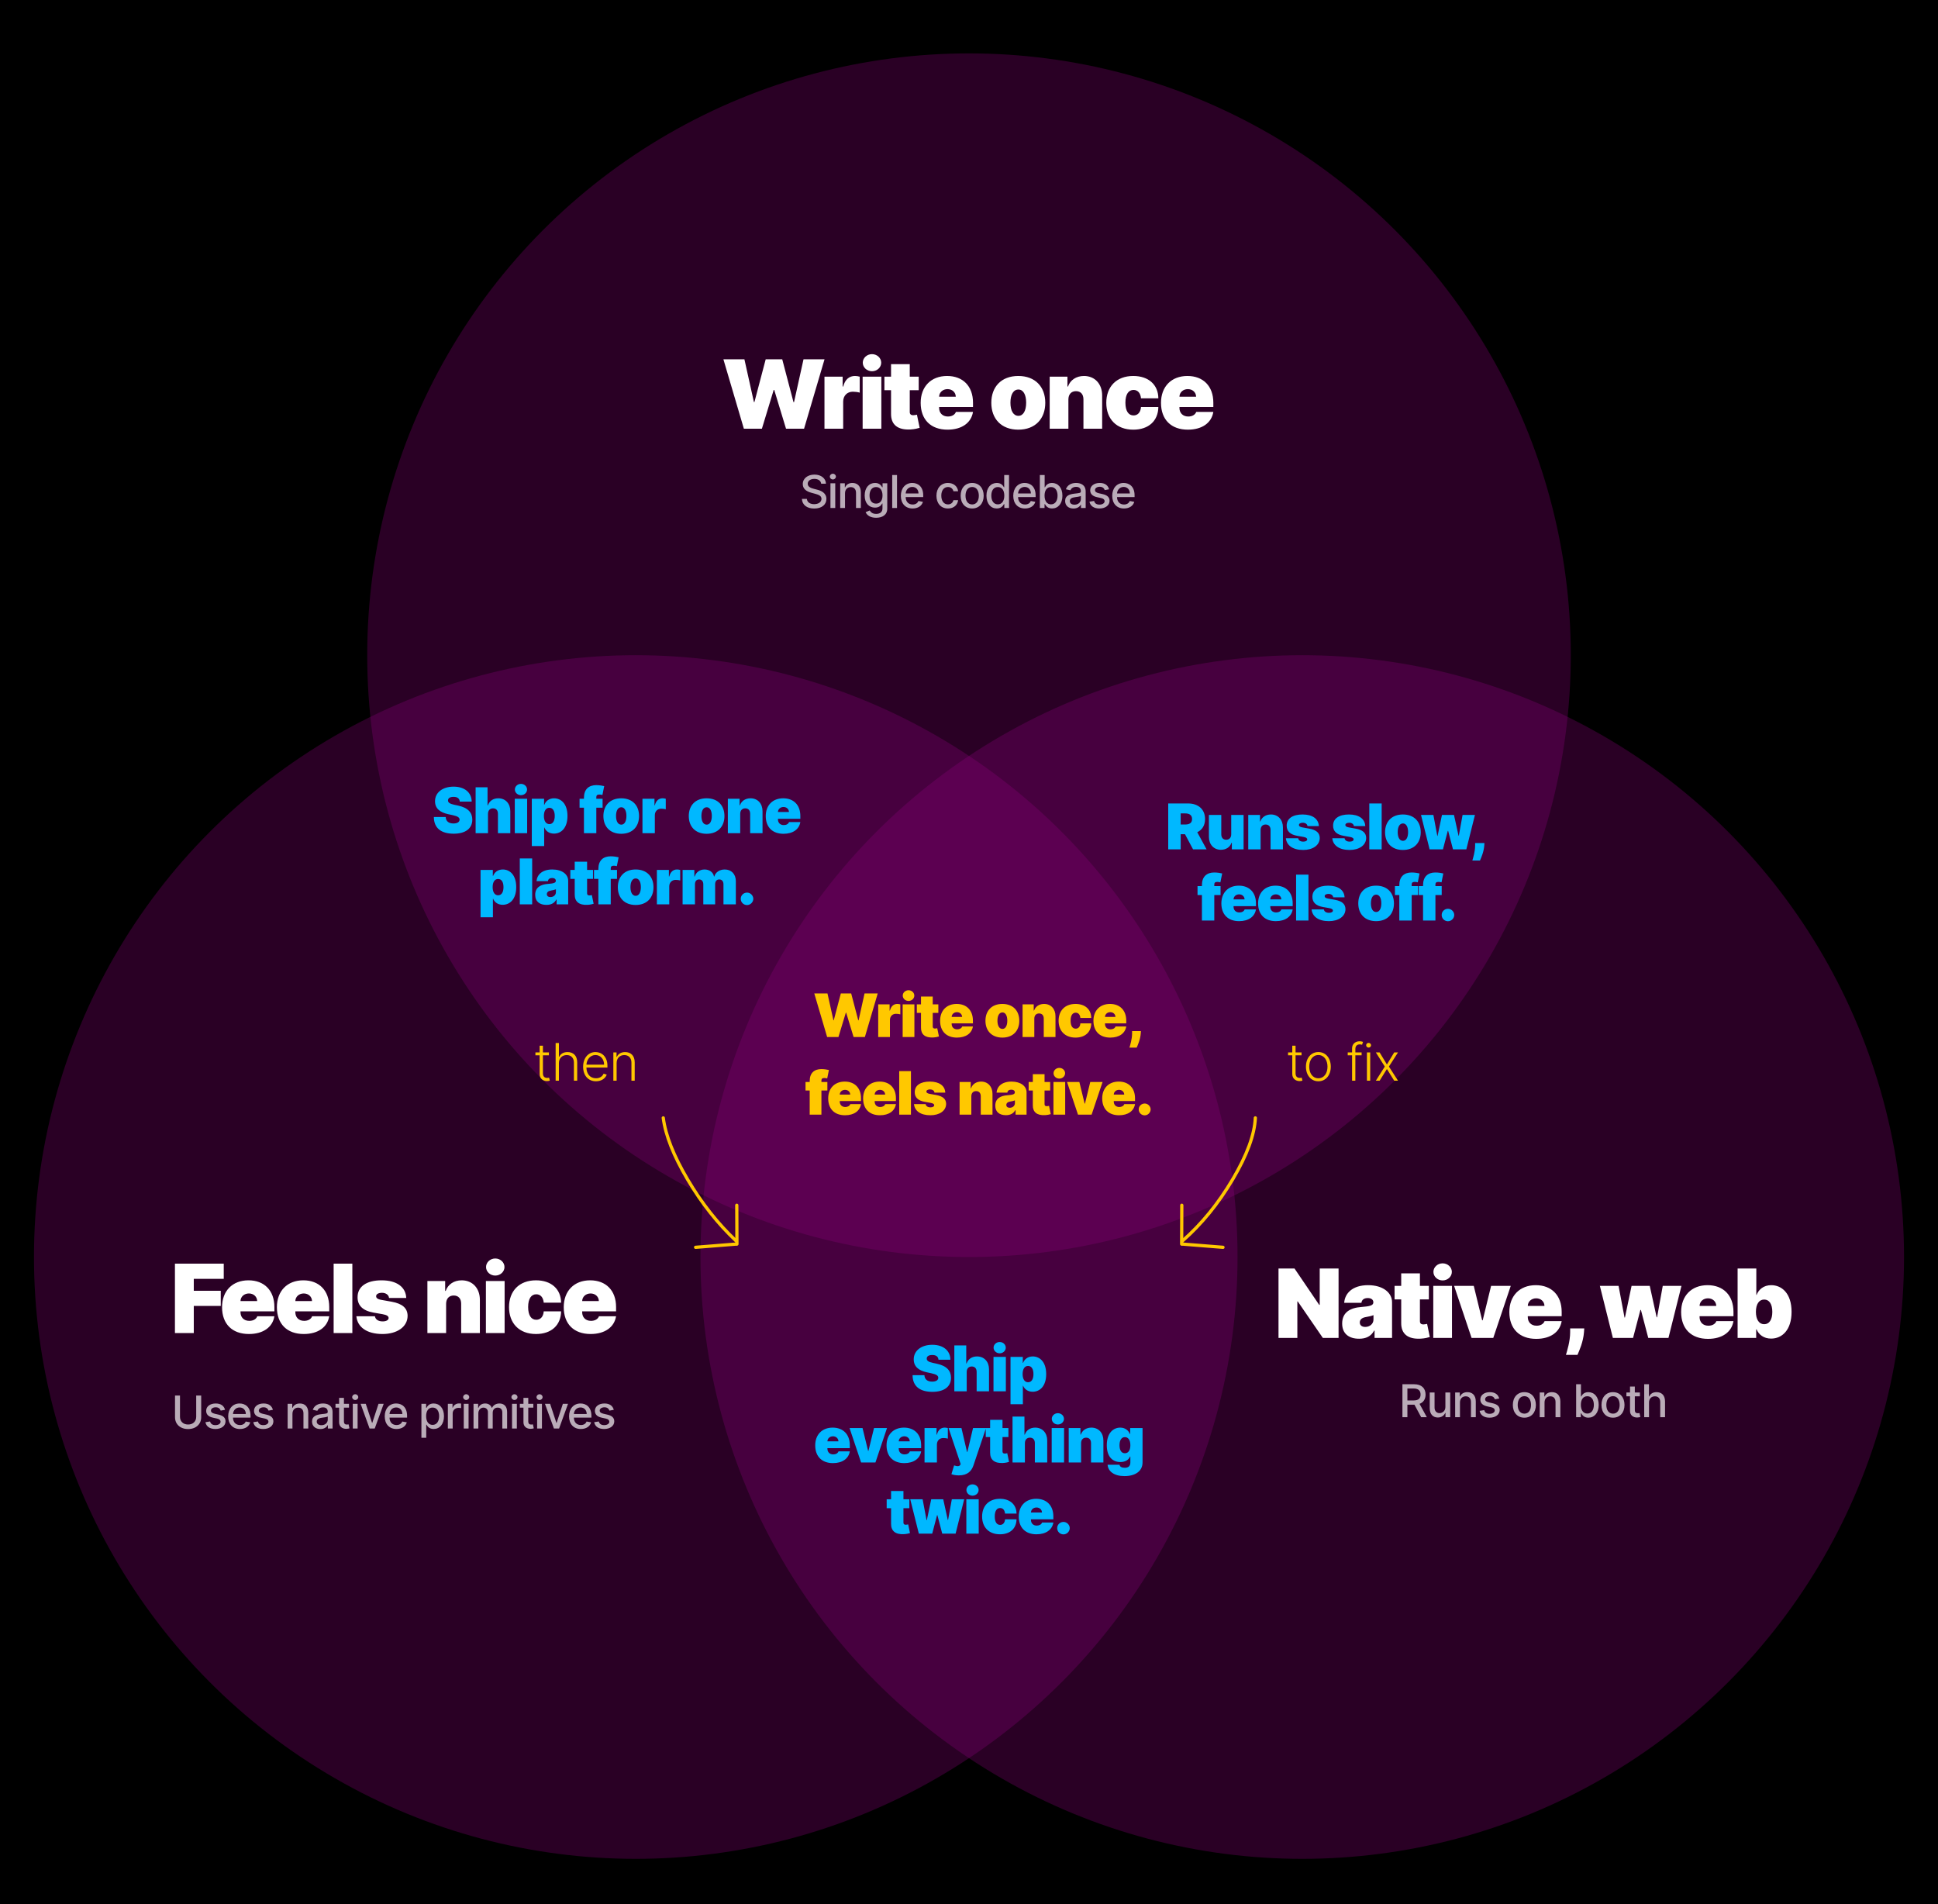 <?xml version="1.0" encoding="UTF-8"?>
<svg width="1198px" height="1177px" viewBox="0 0 1198 1177" version="1.1" xmlns="http://www.w3.org/2000/svg" xmlns:xlink="http://www.w3.org/1999/xlink">
    <!-- Generator: Sketch 61 (89581) - https://sketch.com -->
    <title>trilemma</title>
    <desc>Created with Sketch.</desc>
    <g id="trilemma" stroke="none" stroke-width="1" fill="none" fill-rule="evenodd">
        <rect fill="#000000" x="0" y="0" width="1198" height="1177"></rect>
        <g id="Group-3" transform="translate(21, 33)">
            <circle id="Oval" fill-opacity="0.302" fill="#8C007B" cx="578" cy="372" r="372"></circle>
            <circle id="Oval-Copy" fill-opacity="0.302" fill="#8C007B" cx="372" cy="744" r="372"></circle>
            <circle id="Oval-Copy-2" fill-opacity="0.302" fill="#8C007B" cx="784" cy="744" r="372"></circle>
            <g id="Group-2" transform="translate(389, 658)" stroke="#FFC800" stroke-linecap="round" stroke-linejoin="round" stroke-width="2">
                <path d="M0,0 C1.378,10.758 6.411,23.472 15.097,38.142 C23.783,52.812 33.751,65.431 45,76" id="Line"></path>
                <line x1="45.452" y1="54" x2="45.548" y2="78" id="Line"></line>
                <line x1="20" y1="80" x2="45" y2="78" id="Line"></line>
            </g>
            <g id="Group-2-Copy" transform="translate(732, 698) scale(-1, 1) translate(-732, -698) translate(709, 658)" stroke="#FFC800" stroke-linecap="round" stroke-linejoin="round" stroke-width="2">
                <path d="M0,0 C0.467,10.359 5.134,23.026 14,38 C22.866,52.974 33.2,65.641 45,76" id="Line"></path>
                <line x1="45.452" y1="54" x2="45.548" y2="78" id="Line"></line>
                <line x1="20" y1="80" x2="45" y2="78" id="Line"></line>
            </g>
        </g>
        <g id="Native,-web-Runs-on" transform="translate(790.326, 780.907)" fill="#FFFFFF" fill-rule="nonzero">
            <path d="M11.649,46.093 L11.649,23.549 L11.9,23.549 L27.405,46.093 L37.126,46.093 L37.126,3.185 L25.477,3.185 L25.477,25.645 L25.142,25.645 L9.889,3.185 L0,3.185 L0,46.093 L11.649,46.093 Z M49.826,46.596 C54.016,46.596 57.18,45.171 59.128,41.568 L59.38,41.568 L59.38,46.093 L70.191,46.093 L70.191,24.052 C70.191,18.102 64.555,13.493 55.357,13.493 C45.74,13.493 41.005,18.521 40.607,24.388 L51.251,24.388 C51.523,22.397 52.99,21.454 55.189,21.454 C57.201,21.454 58.625,22.376 58.625,24.052 L58.625,24.136 C58.625,26.001 56.572,26.587 51.167,26.985 C44.525,27.467 39.35,30.149 39.35,37.21 C39.35,43.621 43.666,46.596 49.826,46.596 Z M53.597,39.305 C51.628,39.305 50.245,38.341 50.245,36.539 C50.245,34.884 51.418,33.606 54.1,33.187 C55.944,32.894 57.494,32.517 58.709,32.014 L58.709,34.696 C58.709,37.629 56.216,39.305 53.597,39.305 Z M87.919,46.554 C90.538,46.407 92.486,45.863 93.534,45.548 L91.858,37.419 C91.418,37.524 90.286,37.755 89.595,37.755 C88.086,37.755 87.416,37.084 87.416,35.743 L87.416,22.292 L92.947,22.292 L92.947,13.912 L87.416,13.912 L87.416,6.202 L75.851,6.202 L75.851,13.912 L71.744,13.912 L71.744,22.292 L75.851,22.292 L75.851,36.833 C75.767,43.579 79.936,46.994 87.919,46.554 Z M101.456,10.56 C104.599,10.56 107.155,8.192 107.155,5.28 C107.155,2.368 104.599,0 101.456,0 C98.314,0 95.758,2.368 95.758,5.28 C95.758,8.192 98.314,10.56 101.456,10.56 Z M107.239,46.093 L107.239,13.912 L95.674,13.912 L95.674,46.093 L107.239,46.093 Z M132.761,46.093 L143.572,13.912 L131.42,13.912 L126.224,35.198 L125.889,35.198 L120.693,13.912 L108.541,13.912 L119.352,46.093 L132.761,46.093 Z M159.289,46.68 C168.214,46.68 173.955,42.406 175.044,35.701 L164.485,35.701 C163.814,37.524 161.908,38.551 159.54,38.551 C156.104,38.551 154.093,36.288 154.093,33.187 L154.093,32.684 L175.044,32.684 L175.044,30.002 C175.044,19.757 168.759,13.493 159.037,13.493 C149.064,13.493 142.695,20.113 142.695,30.086 C142.695,40.499 148.981,46.68 159.289,46.68 Z M164.401,26.315 L154.093,26.315 C154.156,23.528 156.46,21.622 159.289,21.622 C162.159,21.622 164.338,23.549 164.401,26.315 Z M184.811,56.569 C185.816,54.243 188.393,48.628 188.833,42.573 L189.001,40.227 L180.285,40.227 L180.285,42.573 C180.285,48.272 178.358,54.243 177.687,56.569 L184.811,56.569 Z M219.177,46.093 L223.702,28.829 L224.038,28.829 L228.563,46.093 L241.05,46.093 L249.096,13.912 L237.53,13.912 L234.011,33.355 L233.759,33.355 L229.485,13.912 L218.255,13.912 L214.149,33.522 L213.897,33.522 L210.21,13.912 L198.645,13.912 L206.69,46.093 L219.177,46.093 Z M265.483,46.68 C274.408,46.68 280.149,42.406 281.239,35.701 L270.679,35.701 C270.009,37.524 268.102,38.551 265.734,38.551 C262.298,38.551 260.287,36.288 260.287,33.187 L260.287,32.684 L281.239,32.684 L281.239,30.002 C281.239,19.757 274.953,13.493 265.232,13.493 C255.259,13.493 248.889,20.113 248.889,30.086 C248.889,40.499 255.175,46.68 265.483,46.68 Z M270.595,26.315 L260.287,26.315 C260.35,23.528 262.655,21.622 265.483,21.622 C268.353,21.622 270.532,23.549 270.595,26.315 Z M304.498,46.512 C311.37,46.512 317.153,41.149 317.153,30.002 C317.153,18.353 310.951,13.493 304.582,13.493 C299.805,13.493 296.788,16.258 295.531,19.527 L295.363,19.527 L295.363,3.185 L283.798,3.185 L283.798,46.093 L295.279,46.093 L295.279,40.813 L295.531,40.813 C296.872,44.082 299.972,46.512 304.498,46.512 Z M300.224,37.629 C297.039,37.629 295.112,34.696 295.112,30.002 C295.112,25.226 297.039,22.376 300.224,22.376 C303.408,22.376 305.252,25.226 305.252,30.002 C305.252,34.779 303.408,37.629 300.224,37.629 Z" id="Native,web"></path>
            <path d="M79.674,95.093 L79.674,87.387 L84.049,87.387 L84.049,87.387 L88.185,95.093 L91.685,95.093 L87.171,86.85 C89.667,85.926 90.91,83.848 90.91,81.113 C90.91,77.365 88.583,74.73 83.86,74.73 L76.602,74.73 L76.602,95.093 L79.674,95.093 Z M83.572,84.742 L79.674,84.742 L79.674,77.365 L83.532,77.365 C86.564,77.365 87.817,78.806 87.817,81.113 C87.817,83.41 86.564,84.742 83.572,84.742 Z M98.498,95.292 C100.795,95.292 102.356,94.079 103.062,92.448 L103.221,92.448 L103.221,95.093 L106.144,95.093 L106.144,79.821 L103.161,79.821 L103.161,88.759 C103.171,91.355 101.242,92.588 99.572,92.588 C97.732,92.588 96.459,91.255 96.459,89.177 L96.459,79.821 L93.486,79.821 L93.486,89.535 C93.486,93.323 95.564,95.292 98.498,95.292 Z M112.171,95.093 L112.171,86.025 C112.171,83.589 113.662,82.197 115.731,82.197 C117.749,82.197 118.972,83.519 118.972,85.737 L118.972,95.093 L121.945,95.093 L121.945,85.379 C121.945,81.6 119.867,79.622 116.745,79.622 C114.448,79.622 112.946,80.686 112.241,82.306 L112.052,82.306 L112.052,79.821 L109.198,79.821 L109.198,95.093 L112.171,95.093 Z M130.488,95.401 C134.176,95.401 136.732,93.443 136.732,90.679 C136.732,88.521 135.36,87.188 132.556,86.542 L130.13,85.985 C128.449,85.588 127.723,85.021 127.733,83.987 C127.723,82.814 128.996,81.978 130.686,81.978 C132.536,81.978 133.391,83.002 133.739,84.027 L136.433,83.549 C135.817,81.173 133.958,79.622 130.657,79.622 C127.206,79.622 124.76,81.441 124.76,84.146 C124.76,86.313 126.073,87.755 128.936,88.392 L131.522,88.958 C132.993,89.286 133.679,89.943 133.679,90.897 C133.679,92.08 132.416,93.005 130.468,93.005 C128.688,93.005 127.544,92.24 127.186,90.738 L124.313,91.176 C124.81,93.88 127.057,95.401 130.488,95.401 Z M151.977,95.401 C156.283,95.401 159.097,92.25 159.097,87.527 C159.097,82.774 156.283,79.622 151.977,79.622 C147.672,79.622 144.858,82.774 144.858,87.527 C144.858,92.25 147.672,95.401 151.977,95.401 Z M151.987,92.906 C149.173,92.906 147.861,90.45 147.861,87.517 C147.861,84.593 149.173,82.108 151.987,82.108 C154.781,82.108 156.094,84.593 156.094,87.517 C156.094,90.45 154.781,92.906 151.987,92.906 Z M164.448,95.093 L164.448,86.025 C164.448,83.589 165.939,82.197 168.007,82.197 C170.026,82.197 171.249,83.519 171.249,85.737 L171.249,95.093 L174.222,95.093 L174.222,85.379 C174.222,81.6 172.143,79.622 169.021,79.622 C166.724,79.622 165.223,80.686 164.517,82.306 L164.328,82.306 L164.328,79.821 L161.475,79.821 L161.475,95.093 L164.448,95.093 Z M191.555,95.392 C195.254,95.392 197.939,92.428 197.939,87.487 C197.939,82.535 195.214,79.622 191.525,79.622 C188.692,79.622 187.667,81.352 187.141,82.296 L186.962,82.296 L186.962,74.73 L183.989,74.73 L183.989,95.093 L186.892,95.093 L186.892,92.717 L187.141,92.717 C187.677,93.691 188.771,95.392 191.555,95.392 Z M190.889,92.856 C188.334,92.856 186.902,90.669 186.902,87.457 C186.902,84.265 188.294,82.147 190.889,82.147 C193.584,82.147 194.936,84.424 194.936,87.457 C194.936,90.519 193.544,92.856 190.889,92.856 Z M206.77,95.401 C211.075,95.401 213.889,92.25 213.889,87.527 C213.889,82.774 211.075,79.622 206.77,79.622 C202.464,79.622 199.65,82.774 199.65,87.527 C199.65,92.25 202.464,95.401 206.77,95.401 Z M206.78,92.906 C203.966,92.906 202.653,90.45 202.653,87.517 C202.653,84.593 203.966,82.108 206.78,82.108 C209.574,82.108 210.886,84.593 210.886,87.517 C210.886,90.45 209.574,92.906 206.78,92.906 Z M221.745,95.292 C222.69,95.282 223.326,95.103 223.674,94.974 L223.137,92.518 C222.939,92.558 222.571,92.647 222.093,92.647 C221.129,92.647 220.264,92.329 220.264,90.609 L220.264,82.207 L223.396,82.207 L223.396,79.821 L220.264,79.821 L220.264,76.162 L217.291,76.162 L217.291,79.821 L215.054,79.821 L215.054,82.207 L217.291,82.207 L217.291,91.225 C217.281,93.999 219.399,95.342 221.745,95.292 Z M229.035,95.093 L229.035,86.025 C229.035,83.589 230.576,82.197 232.694,82.197 C234.742,82.197 235.965,83.5 235.965,85.737 L235.965,95.093 L238.938,95.093 L238.938,85.379 C238.938,81.571 236.85,79.622 233.708,79.622 C231.332,79.622 229.9,80.656 229.184,82.306 L228.995,82.306 L228.995,74.73 L226.062,74.73 L226.062,95.093 L229.035,95.093 Z" id="Runsonboth" fill-opacity="0.672"></path>
        </g>
        <g id="Write-once-Single-co" transform="translate(447.176, 218.907)" fill="#FFFFFF" fill-rule="nonzero">
            <path d="M23.801,46.093 L31.092,22.125 L31.427,22.125 L38.718,46.093 L49.864,46.093 L62.519,3.185 L49.529,3.185 L43.663,29.667 L43.328,29.667 L36.372,3.185 L26.147,3.185 L19.192,29.583 L18.856,29.583 L12.99,3.185 L-1.13686838e-13,3.185 L12.655,46.093 L23.801,46.093 Z M74.046,46.093 L74.046,29.332 C74.046,25.645 76.581,23.214 79.996,23.214 C81.19,23.214 83.118,23.403 84.27,23.801 L84.27,13.933 C83.348,13.66 82.343,13.493 81.337,13.493 C77.901,13.493 75.219,15.504 74.046,20.03 L73.711,20.03 L73.711,13.912 L62.481,13.912 L62.481,46.093 L74.046,46.093 Z M91.858,10.56 C95,10.56 97.557,8.192 97.557,5.28 C97.557,2.368 95,0 91.858,0 C88.715,0 86.159,2.368 86.159,5.28 C86.159,8.192 88.715,10.56 91.858,10.56 Z M97.64,46.093 L97.64,13.912 L86.075,13.912 L86.075,46.093 L97.64,46.093 Z M115.704,46.554 C118.322,46.407 120.271,45.863 121.319,45.548 L119.642,37.419 C119.202,37.524 118.071,37.755 117.38,37.755 C115.871,37.755 115.201,37.084 115.201,35.743 L115.201,22.292 L120.732,22.292 L120.732,13.912 L115.201,13.912 L115.201,6.202 L103.635,6.202 L103.635,13.912 L99.529,13.912 L99.529,22.292 L103.635,22.292 L103.635,36.833 C103.552,43.579 107.721,46.994 115.704,46.554 Z M138.544,46.68 C147.469,46.68 153.21,42.406 154.299,35.701 L143.74,35.701 C143.069,37.524 141.163,38.551 138.795,38.551 C135.359,38.551 133.348,36.288 133.348,33.187 L133.348,32.684 L154.299,32.684 L154.299,30.002 C154.299,19.757 148.014,13.493 138.292,13.493 C128.319,13.493 121.95,20.113 121.95,30.086 C121.95,40.499 128.236,46.68 138.544,46.68 Z M143.656,26.315 L133.348,26.315 C133.411,23.528 135.715,21.622 138.544,21.622 C141.414,21.622 143.593,23.549 143.656,26.315 Z M182.296,46.68 C192.772,46.68 198.974,39.975 198.974,30.086 C198.974,20.197 192.772,13.493 182.296,13.493 C171.821,13.493 165.619,20.197 165.619,30.086 C165.619,39.975 171.821,46.68 182.296,46.68 Z M182.38,38.132 C179.279,38.132 177.436,35.052 177.436,30.002 C177.436,24.953 179.279,21.873 182.38,21.873 C185.313,21.873 187.157,24.953 187.157,30.002 C187.157,35.052 185.313,38.132 182.38,38.132 Z M213.266,46.093 L213.266,27.991 C213.287,24.807 215.089,22.879 217.959,22.879 C220.871,22.879 222.589,24.807 222.568,27.991 L222.568,46.093 L234.134,46.093 L234.134,25.561 C234.154,18.563 229.734,13.493 222.904,13.493 C218.168,13.493 214.418,15.965 213.014,20.03 L212.679,20.03 L212.679,13.912 L201.701,13.912 L201.701,46.093 L213.266,46.093 Z M253.37,46.68 C262.903,46.68 268.749,41.212 268.874,32.684 L258.147,32.684 C257.896,36.057 256.073,37.88 253.538,37.88 C250.5,37.88 248.509,35.282 248.509,30.002 C248.509,24.723 250.5,22.125 253.538,22.125 C256.094,22.125 257.833,23.948 258.147,27.321 L268.874,27.321 C268.811,18.94 262.84,13.493 253.37,13.493 C242.894,13.493 236.693,20.197 236.693,30.086 C236.693,39.975 242.894,46.68 253.37,46.68 Z M287.105,46.68 C296.031,46.68 301.771,42.406 302.861,35.701 L292.301,35.701 C291.631,37.524 289.724,38.551 287.357,38.551 C283.921,38.551 281.909,36.288 281.909,33.187 L281.909,32.684 L302.861,32.684 L302.861,30.002 C302.861,19.757 296.575,13.493 286.854,13.493 C276.881,13.493 270.512,20.113 270.512,30.086 C270.512,40.499 276.797,46.68 287.105,46.68 Z M292.217,26.315 L281.909,26.315 C281.972,23.528 284.277,21.622 287.105,21.622 C289.976,21.622 292.155,23.549 292.217,26.315 Z" id="Writeonce"></path>
            <path d="M56.14,95.431 C60.923,95.431 63.677,92.916 63.677,89.465 C63.677,85.796 60.406,84.375 57.821,83.738 L55.832,83.221 C54.241,82.814 52.123,82.068 52.133,80.119 C52.133,78.389 53.714,77.106 56.22,77.106 C58.556,77.106 60.217,78.2 60.436,80.079 L63.399,80.079 C63.309,76.818 60.426,74.451 56.289,74.451 C52.203,74.451 49.071,76.788 49.071,80.298 C49.071,83.132 51.099,84.792 54.37,85.677 L56.777,86.333 C58.954,86.91 60.635,87.626 60.635,89.436 C60.635,91.424 58.735,92.737 56.12,92.737 C53.754,92.737 51.785,91.683 51.606,89.465 L48.524,89.465 C48.723,93.154 51.576,95.431 56.14,95.431 Z M67.676,77.464 C68.7,77.464 69.555,76.669 69.555,75.694 C69.555,74.72 68.7,73.914 67.676,73.914 C66.642,73.914 65.797,74.72 65.797,75.694 C65.797,76.669 66.642,77.464 67.676,77.464 Z M69.147,95.093 L69.147,79.821 L66.174,79.821 L66.174,95.093 L69.147,95.093 Z M75.184,95.093 L75.184,86.025 C75.184,83.589 76.676,82.197 78.744,82.197 C80.762,82.197 81.985,83.519 81.985,85.737 L81.985,95.093 L84.958,95.093 L84.958,85.379 C84.958,81.6 82.88,79.622 79.758,79.622 C77.461,79.622 75.96,80.686 75.254,82.306 L75.065,82.306 L75.065,79.821 L72.211,79.821 L72.211,95.093 L75.184,95.093 Z M94.406,101.139 C98.293,101.139 101.296,99.359 101.296,95.431 L101.296,79.821 L98.383,79.821 L98.383,82.296 L98.164,82.296 C97.637,81.352 96.583,79.622 93.739,79.622 C90.051,79.622 87.336,82.535 87.336,87.397 C87.336,92.269 90.11,94.865 93.72,94.865 C96.524,94.865 97.607,93.284 98.144,92.309 L98.333,92.309 L98.333,95.312 C98.333,97.708 96.693,98.742 94.435,98.742 C91.96,98.742 90.995,97.499 90.468,96.624 L87.913,97.678 C88.718,99.548 90.757,101.139 94.406,101.139 Z M94.376,92.399 C91.721,92.399 90.339,90.36 90.339,87.358 C90.339,84.424 91.691,82.147 94.376,82.147 C96.971,82.147 98.363,84.265 98.363,87.358 C98.363,90.509 96.941,92.399 94.376,92.399 Z M107.323,95.093 L107.323,74.73 L104.35,74.73 L104.35,95.093 L107.323,95.093 Z M116.969,95.401 C120.3,95.401 122.657,93.761 123.333,91.275 L120.519,90.768 C119.982,92.21 118.69,92.946 116.999,92.946 C114.454,92.946 112.744,91.295 112.664,88.352 L123.522,88.352 L123.522,87.298 C123.522,81.779 120.221,79.622 116.761,79.622 C112.505,79.622 109.701,82.863 109.701,87.556 C109.701,92.299 112.465,95.401 116.969,95.401 Z M120.609,86.125 L112.674,86.125 C112.793,83.957 114.364,82.078 116.78,82.078 C119.087,82.078 120.599,83.788 120.609,86.125 Z M138.817,95.401 C142.427,95.401 144.763,93.234 145.091,90.261 L142.198,90.261 C141.82,91.911 140.537,92.886 138.837,92.886 C136.321,92.886 134.701,90.788 134.701,87.457 C134.701,84.186 136.351,82.127 138.837,82.127 C140.726,82.127 141.88,83.321 142.198,84.752 L145.091,84.752 C144.773,81.67 142.257,79.622 138.787,79.622 C134.482,79.622 131.698,82.863 131.698,87.527 C131.698,92.13 134.383,95.401 138.817,95.401 Z M153.783,95.401 C158.088,95.401 160.902,92.25 160.902,87.527 C160.902,82.774 158.088,79.622 153.783,79.622 C149.478,79.622 146.664,82.774 146.664,87.527 C146.664,92.25 149.478,95.401 153.783,95.401 Z M153.793,92.906 C150.979,92.906 149.667,90.45 149.667,87.517 C149.667,84.593 150.979,82.108 153.793,82.108 C156.587,82.108 157.899,84.593 157.899,87.517 C157.899,90.45 156.587,92.906 153.793,92.906 Z M168.997,95.392 C171.781,95.392 172.875,93.691 173.412,92.717 L173.661,92.717 L173.661,95.093 L176.564,95.093 L176.564,74.73 L173.591,74.73 L173.591,82.296 L173.412,82.296 C172.875,81.352 171.861,79.622 169.017,79.622 C165.328,79.622 162.614,82.535 162.614,87.487 C162.614,92.428 165.289,95.392 168.997,95.392 Z M169.654,92.856 C166.999,92.856 165.617,90.519 165.617,87.457 C165.617,84.424 166.969,82.147 169.654,82.147 C172.249,82.147 173.641,84.265 173.641,87.457 C173.641,90.669 172.219,92.856 169.654,92.856 Z M186.449,95.401 C189.78,95.401 192.136,93.761 192.813,91.275 L189.999,90.768 C189.462,92.21 188.169,92.946 186.479,92.946 C183.933,92.946 182.223,91.295 182.144,88.352 L193.001,88.352 L193.001,87.298 C193.001,81.779 189.7,79.622 186.24,79.622 C181.985,79.622 179.181,82.863 179.181,87.556 C179.181,92.299 181.945,95.401 186.449,95.401 Z M190.088,86.125 L182.154,86.125 C182.273,83.957 183.844,82.078 186.26,82.078 C188.567,82.078 190.078,83.788 190.088,86.125 Z M203.185,95.392 C206.884,95.392 209.568,92.428 209.568,87.487 C209.568,82.535 206.844,79.622 203.155,79.622 C200.321,79.622 199.297,81.352 198.77,82.296 L198.591,82.296 L198.591,74.73 L195.618,74.73 L195.618,95.093 L198.521,95.093 L198.521,92.717 L198.77,92.717 C199.307,93.691 200.401,95.392 203.185,95.392 Z M202.519,92.856 C199.963,92.856 198.531,90.669 198.531,87.457 C198.531,84.265 199.923,82.147 202.519,82.147 C205.213,82.147 206.565,84.424 206.565,87.457 C206.565,90.519 205.173,92.856 202.519,92.856 Z M216.41,95.431 C218.936,95.431 220.358,94.149 220.925,93.005 L221.044,93.005 L221.044,95.093 L223.947,95.093 L223.947,84.951 C223.947,80.507 220.447,79.622 218.021,79.622 C215.257,79.622 212.712,80.735 211.717,83.519 L214.511,84.156 C214.949,83.072 216.062,82.028 218.061,82.028 C219.98,82.028 220.964,83.032 220.964,84.762 L220.964,84.832 C220.964,85.916 219.851,85.896 217.107,86.214 C214.213,86.552 211.25,87.308 211.25,90.778 C211.25,93.781 213.507,95.431 216.41,95.431 Z M217.057,93.045 C215.376,93.045 214.163,92.289 214.163,90.818 C214.163,89.227 215.575,88.66 217.295,88.431 C218.26,88.302 220.547,88.044 220.974,87.616 L220.974,89.585 C220.974,91.394 219.533,93.045 217.057,93.045 Z M232.47,95.401 C236.159,95.401 238.714,93.443 238.714,90.679 C238.714,88.521 237.342,87.188 234.538,86.542 L232.112,85.985 C230.432,85.588 229.706,85.021 229.716,83.987 C229.706,82.814 230.979,81.978 232.669,81.978 C234.518,81.978 235.373,83.002 235.721,84.027 L238.416,83.549 C237.8,81.173 235.94,79.622 232.639,79.622 C229.189,79.622 226.743,81.441 226.743,84.146 C226.743,86.313 228.055,87.755 230.919,88.392 L233.504,88.958 C234.976,89.286 235.662,89.943 235.662,90.897 C235.662,92.08 234.399,93.005 232.45,93.005 C230.67,93.005 229.527,92.24 229.169,90.738 L226.295,91.176 C226.793,93.88 229.04,95.401 232.47,95.401 Z M247.625,95.401 C250.956,95.401 253.312,93.761 253.988,91.275 L251.174,90.768 C250.638,92.21 249.345,92.946 247.655,92.946 C245.109,92.946 243.399,91.295 243.319,88.352 L254.177,88.352 L254.177,87.298 C254.177,81.779 250.876,79.622 247.416,79.622 C243.16,79.622 240.356,82.863 240.356,87.556 C240.356,92.299 243.121,95.401 247.625,95.401 Z M251.264,86.125 L243.329,86.125 C243.449,83.957 245.02,82.078 247.436,82.078 C249.743,82.078 251.254,83.788 251.264,86.125 Z" id="Singlecodebase" fill-opacity="0.672"></path>
        </g>
        <g id="Feels-nice-Uses-nati" transform="translate(108.141, 777.907)" fill="#FFFFFF" fill-rule="nonzero">
            <path d="M11.649,46.093 L11.649,29.332 L28.326,29.332 L28.326,19.946 L11.649,19.946 L11.649,12.571 L30.17,12.571 L30.17,3.185 L-1.13686838e-13,3.185 L-1.13686838e-13,46.093 L11.649,46.093 Z M45.719,46.68 C54.645,46.68 60.385,42.406 61.475,35.701 L50.915,35.701 C50.245,37.524 48.338,38.551 45.971,38.551 C42.535,38.551 40.523,36.288 40.523,33.187 L40.523,32.684 L61.475,32.684 L61.475,30.002 C61.475,19.757 55.189,13.493 45.468,13.493 C35.495,13.493 29.126,20.113 29.126,30.086 C29.126,40.499 35.411,46.68 45.719,46.68 Z M50.831,26.315 L40.523,26.315 C40.586,23.528 42.891,21.622 45.719,21.622 C48.59,21.622 50.769,23.549 50.831,26.315 Z M79.622,46.68 C88.547,46.68 94.288,42.406 95.377,35.701 L84.818,35.701 C84.147,37.524 82.241,38.551 79.873,38.551 C76.437,38.551 74.426,36.288 74.426,33.187 L74.426,32.684 L95.377,32.684 L95.377,30.002 C95.377,19.757 89.092,13.493 79.37,13.493 C69.398,13.493 63.028,20.113 63.028,30.086 C63.028,40.499 69.314,46.68 79.622,46.68 Z M84.734,26.315 L74.426,26.315 C74.489,23.528 76.793,21.622 79.622,21.622 C82.492,21.622 84.671,23.549 84.734,26.315 Z M109.669,46.093 L109.669,3.185 L98.104,3.185 L98.104,46.093 L109.669,46.093 Z M128.319,46.68 C137.224,46.68 143.781,42.343 143.823,35.45 C143.781,30.694 140.597,27.928 134.018,26.734 L127.481,25.561 C125.03,25.121 124.338,24.241 124.38,23.298 C124.338,21.957 125.994,21.203 127.984,21.203 C130.268,21.203 132.174,22.418 132.342,24.388 L142.985,24.388 C142.692,17.578 137.035,13.493 127.733,13.493 C118.535,13.493 112.857,17.264 112.899,23.968 C112.857,29.039 116.146,32.286 122.704,33.439 L128.403,34.444 C130.917,34.905 132.049,35.576 132.091,36.791 C132.049,38.132 130.519,38.886 128.403,38.886 C125.784,38.886 123.94,37.755 123.626,35.701 L112.145,35.701 C112.773,42.301 118.472,46.68 128.319,46.68 Z M167.63,46.093 L167.63,27.991 C167.651,24.807 169.453,22.879 172.323,22.879 C175.236,22.879 176.954,24.807 176.933,27.991 L176.933,46.093 L188.498,46.093 L188.498,25.561 C188.519,18.563 184.098,13.493 177.268,13.493 C172.533,13.493 168.783,15.965 167.379,20.03 L167.044,20.03 L167.044,13.912 L156.065,13.912 L156.065,46.093 L167.63,46.093 Z M198.013,10.56 C201.156,10.56 203.712,8.192 203.712,5.28 C203.712,2.368 201.156,0 198.013,0 C194.87,0 192.314,2.368 192.314,5.28 C192.314,8.192 194.87,10.56 198.013,10.56 Z M203.796,46.093 L203.796,13.912 L192.23,13.912 L192.23,46.093 L203.796,46.093 Z M223.2,46.68 C232.733,46.68 238.578,41.212 238.704,32.684 L227.977,32.684 C227.725,36.057 225.902,37.88 223.367,37.88 C220.329,37.88 218.339,35.282 218.339,30.002 C218.339,24.723 220.329,22.125 223.367,22.125 C225.923,22.125 227.662,23.948 227.977,27.321 L238.704,27.321 C238.641,18.94 232.67,13.493 223.2,13.493 C212.724,13.493 206.522,20.197 206.522,30.086 C206.522,39.975 212.724,46.68 223.2,46.68 Z M256.935,46.68 C265.86,46.68 271.601,42.406 272.69,35.701 L262.131,35.701 C261.46,37.524 259.554,38.551 257.186,38.551 C253.75,38.551 251.739,36.288 251.739,33.187 L251.739,32.684 L272.69,32.684 L272.69,30.002 C272.69,19.757 266.405,13.493 256.683,13.493 C246.71,13.493 240.341,20.113 240.341,30.086 C240.341,40.499 246.627,46.68 256.935,46.68 Z M262.047,26.315 L251.739,26.315 C251.802,23.528 254.106,21.622 256.935,21.622 C259.805,21.622 261.984,23.549 262.047,26.315 Z" id="Feelsnice"></path>
            <path d="M8.134,105.431 C13.016,105.431 16.227,102.399 16.227,98.123 L16.227,84.73 L13.145,84.73 L13.145,97.875 C13.145,100.639 11.236,102.627 8.134,102.627 C5.041,102.627 3.122,100.639 3.122,97.875 L3.122,84.73 L0.05,84.73 L0.05,98.123 C0.05,102.399 3.251,105.431 8.134,105.431 Z M25.028,105.401 C28.717,105.401 31.273,103.443 31.273,100.678 C31.273,98.521 29.9,97.188 27.097,96.542 L24.67,95.985 C22.99,95.588 22.264,95.021 22.274,93.987 C22.264,92.814 23.537,91.978 25.227,91.978 C27.077,91.978 27.932,93.002 28.28,94.027 L30.974,93.549 C30.358,91.173 28.498,89.622 25.197,89.622 C21.747,89.622 19.301,91.441 19.301,94.146 C19.301,96.313 20.614,97.755 23.477,98.392 L26.062,98.958 C27.534,99.286 28.22,99.943 28.22,100.897 C28.22,102.08 26.957,103.005 25.008,103.005 C23.229,103.005 22.085,102.24 21.727,100.738 L18.854,101.176 C19.351,103.88 21.598,105.401 25.028,105.401 Z M40.183,105.401 C43.514,105.401 45.871,103.761 46.547,101.275 L43.733,100.768 C43.196,102.21 41.903,102.946 40.213,102.946 C37.667,102.946 35.957,101.295 35.878,98.352 L46.736,98.352 L46.736,97.298 C46.736,91.779 43.434,89.622 39.974,89.622 C35.719,89.622 32.915,92.863 32.915,97.556 C32.915,102.299 35.679,105.401 40.183,105.401 Z M43.822,96.125 L35.888,96.125 C36.007,93.957 37.578,92.078 39.994,92.078 C42.301,92.078 43.812,93.788 43.822,96.125 Z M54.612,105.401 C58.301,105.401 60.856,103.443 60.856,100.678 C60.856,98.521 59.484,97.188 56.68,96.542 L54.254,95.985 C52.574,95.588 51.848,95.021 51.858,93.987 C51.848,92.814 53.121,91.978 54.811,91.978 C56.66,91.978 57.515,93.002 57.863,94.027 L60.558,93.549 C59.941,91.173 58.082,89.622 54.781,89.622 C51.331,89.622 48.885,91.441 48.885,94.146 C48.885,96.313 50.197,97.755 53.061,98.392 L55.646,98.958 C57.118,99.286 57.804,99.943 57.804,100.897 C57.804,102.08 56.541,103.005 54.592,103.005 C52.812,103.005 51.669,102.24 51.311,100.738 L48.437,101.176 C48.934,103.88 51.182,105.401 54.612,105.401 Z M72.642,105.093 L72.642,96.025 C72.642,93.589 74.133,92.197 76.201,92.197 C78.22,92.197 79.443,93.519 79.443,95.737 L79.443,105.093 L82.416,105.093 L82.416,95.379 C82.416,91.6 80.338,89.622 77.215,89.622 C74.919,89.622 73.417,90.686 72.711,92.306 L72.522,92.306 L72.522,89.821 L69.669,89.821 L69.669,105.093 L72.642,105.093 Z M89.904,105.431 C92.43,105.431 93.852,104.149 94.418,103.005 L94.538,103.005 L94.538,105.093 L97.441,105.093 L97.441,94.951 C97.441,90.507 93.941,89.622 91.515,89.622 C88.751,89.622 86.205,90.735 85.211,93.519 L88.005,94.156 C88.443,93.072 89.556,92.028 91.555,92.028 C93.474,92.028 94.458,93.032 94.458,94.762 L94.458,94.832 C94.458,95.916 93.345,95.896 90.6,96.214 C87.707,96.552 84.744,97.308 84.744,100.778 C84.744,103.781 87.001,105.431 89.904,105.431 Z M90.551,103.045 C88.87,103.045 87.657,102.289 87.657,100.818 C87.657,99.227 89.069,98.66 90.789,98.431 C91.754,98.302 94.041,98.044 94.468,97.616 L94.468,99.585 C94.468,101.394 93.026,103.045 90.551,103.045 Z M105.944,105.292 C106.889,105.282 107.525,105.103 107.873,104.974 L107.336,102.518 C107.137,102.558 106.769,102.647 106.292,102.647 C105.328,102.647 104.462,102.329 104.462,100.609 L104.462,92.207 L107.595,92.207 L107.595,89.821 L104.462,89.821 L104.462,86.162 L101.489,86.162 L101.489,89.821 L99.252,89.821 L99.252,92.207 L101.489,92.207 L101.489,101.225 C101.48,103.999 103.597,105.342 105.944,105.292 Z M111.444,87.464 C112.468,87.464 113.323,86.669 113.323,85.694 C113.323,84.72 112.468,83.914 111.444,83.914 C110.41,83.914 109.565,84.72 109.565,85.694 C109.565,86.669 110.41,87.464 111.444,87.464 Z M112.916,105.093 L112.916,89.821 L109.943,89.821 L109.943,105.093 L112.916,105.093 Z M123.506,105.093 L129.045,89.821 L125.853,89.821 L121.995,101.573 L121.836,101.573 L117.968,89.821 L114.776,89.821 L120.324,105.093 L123.506,105.093 Z M136.951,105.401 C140.282,105.401 142.638,103.761 143.314,101.275 L140.5,100.768 C139.964,102.21 138.671,102.946 136.981,102.946 C134.435,102.946 132.725,101.295 132.645,98.352 L143.503,98.352 L143.503,97.298 C143.503,91.779 140.202,89.622 136.742,89.622 C132.486,89.622 129.682,92.863 129.682,97.556 C129.682,102.299 132.447,105.401 136.951,105.401 Z M140.59,96.125 L132.655,96.125 C132.775,93.957 134.346,92.078 136.762,92.078 C139.069,92.078 140.58,93.788 140.59,96.125 Z M155.338,110.82 L155.338,102.717 L155.517,102.717 C156.054,103.691 157.148,105.392 159.932,105.392 C163.631,105.392 166.316,102.428 166.316,97.487 C166.316,92.535 163.591,89.622 159.902,89.622 C157.069,89.622 156.044,91.352 155.517,92.296 L155.269,92.296 L155.269,89.821 L152.365,89.821 L152.365,110.82 L155.338,110.82 Z M159.266,102.856 C156.711,102.856 155.279,100.669 155.279,97.457 C155.279,94.265 156.671,92.147 159.266,92.147 C161.961,92.147 163.313,94.424 163.313,97.457 C163.313,100.519 161.921,102.856 159.266,102.856 Z M171.686,105.093 L171.686,95.767 C171.686,93.768 173.228,92.326 175.335,92.326 C175.952,92.326 176.648,92.436 176.887,92.505 L176.887,89.662 C176.588,89.622 176.002,89.592 175.624,89.592 C173.834,89.592 172.303,90.606 171.746,92.247 L171.587,92.247 L171.587,89.821 L168.713,89.821 L168.713,105.093 L171.686,105.093 Z M180.04,87.464 C181.064,87.464 181.919,86.669 181.919,85.694 C181.919,84.72 181.064,83.914 180.04,83.914 C179.006,83.914 178.161,84.72 178.161,85.694 C178.161,86.669 179.006,87.464 180.04,87.464 Z M181.512,105.093 L181.512,89.821 L178.539,89.821 L178.539,105.093 L181.512,105.093 Z M187.548,105.093 L187.548,95.677 C187.548,93.619 188.99,92.187 190.68,92.187 C192.331,92.187 193.474,93.281 193.474,94.941 L193.474,105.093 L196.437,105.093 L196.437,95.359 C196.437,93.519 197.561,92.187 199.5,92.187 C201.071,92.187 202.364,93.062 202.364,95.13 L202.364,105.093 L205.337,105.093 L205.337,94.852 C205.337,91.362 203.388,89.622 200.623,89.622 C198.426,89.622 196.776,90.676 196.04,92.306 L195.881,92.306 C195.214,90.636 193.812,89.622 191.774,89.622 C189.756,89.622 188.254,90.626 187.618,92.306 L187.429,92.306 L187.429,89.821 L184.575,89.821 L184.575,105.093 L187.548,105.093 Z M209.882,87.464 C210.906,87.464 211.761,86.669 211.761,85.694 C211.761,84.72 210.906,83.914 209.882,83.914 C208.848,83.914 208.003,84.72 208.003,85.694 C208.003,86.669 208.848,87.464 209.882,87.464 Z M211.354,105.093 L211.354,89.821 L208.381,89.821 L208.381,105.093 L211.354,105.093 Z M219.896,105.292 C220.841,105.282 221.477,105.103 221.825,104.974 L221.288,102.518 C221.089,102.558 220.721,102.647 220.244,102.647 C219.28,102.647 218.415,102.329 218.415,100.609 L218.415,92.207 L221.547,92.207 L221.547,89.821 L218.415,89.821 L218.415,86.162 L215.442,86.162 L215.442,89.821 L213.204,89.821 L213.204,92.207 L215.442,92.207 L215.442,101.225 C215.432,103.999 217.55,105.342 219.896,105.292 Z M225.396,87.464 C226.42,87.464 227.275,86.669 227.275,85.694 C227.275,84.72 226.42,83.914 225.396,83.914 C224.362,83.914 223.517,84.72 223.517,85.694 C223.517,86.669 224.362,87.464 225.396,87.464 Z M226.868,105.093 L226.868,89.821 L223.895,89.821 L223.895,105.093 L226.868,105.093 Z M237.458,105.093 L242.997,89.821 L239.805,89.821 L235.947,101.573 L235.788,101.573 L231.92,89.821 L228.728,89.821 L234.277,105.093 L237.458,105.093 Z M250.903,105.401 C254.234,105.401 256.59,103.761 257.267,101.275 L254.453,100.768 C253.916,102.21 252.623,102.946 250.933,102.946 C248.387,102.946 246.677,101.295 246.598,98.352 L257.455,98.352 L257.455,97.298 C257.455,91.779 254.154,89.622 250.694,89.622 C246.439,89.622 243.635,92.863 243.635,97.556 C243.635,102.299 246.399,105.401 250.903,105.401 Z M254.542,96.125 L246.608,96.125 C246.727,93.957 248.298,92.078 250.714,92.078 C253.021,92.078 254.532,93.788 254.542,96.125 Z M265.332,105.401 C269.021,105.401 271.576,103.443 271.576,100.678 C271.576,98.521 270.204,97.188 267.4,96.542 L264.974,95.985 C263.294,95.588 262.568,95.021 262.578,93.987 C262.568,92.814 263.84,91.978 265.531,91.978 C267.38,91.978 268.235,93.002 268.583,94.027 L271.278,93.549 C270.661,91.173 268.802,89.622 265.501,89.622 C262.051,89.622 259.605,91.441 259.605,94.146 C259.605,96.313 260.917,97.755 263.781,98.392 L266.366,98.958 C267.838,99.286 268.524,99.943 268.524,100.897 C268.524,102.08 267.261,103.005 265.312,103.005 C263.532,103.005 262.389,102.24 262.031,100.738 L259.157,101.176 C259.654,103.88 261.901,105.401 265.332,105.401 Z" id="Usesnativeprimitives" fill-opacity="0.672"></path>
        </g>
        <path d="M729.854,525 L729.854,515.638 L732.513,515.638 L737.499,525 L745.864,525 L740.103,514.419 C743.122,512.965 744.922,510.209 744.922,506.276 C744.922,500.237 740.698,496.637 734.397,496.637 L722.154,496.637 L722.154,525 L729.854,525 Z M732.569,509.655 L729.854,509.655 L729.854,502.786 L732.569,502.786 C735.269,502.786 736.89,503.838 736.89,506.276 C736.89,508.699 735.269,509.655 732.569,509.655 Z M754.725,525.277 C757.897,525.277 760.334,523.67 761.262,520.956 L761.483,520.956 L761.483,525 L768.74,525 L768.74,503.728 L761.096,503.728 L761.096,515.693 C761.11,517.798 759.891,519.073 757.993,519.073 C756.068,519.073 754.96,517.798 754.947,515.693 L754.947,503.728 L747.302,503.728 L747.302,517.3 C747.316,521.953 750.252,525.277 754.725,525.277 Z M779.263,525 L779.263,513.034 C779.277,510.929 780.468,509.655 782.366,509.655 C784.291,509.655 785.426,510.929 785.412,513.034 L785.412,525 L793.057,525 L793.057,511.428 C793.071,506.802 790.149,503.451 785.634,503.451 C782.504,503.451 780.025,505.085 779.097,507.772 L778.876,507.772 L778.876,503.728 L771.619,503.728 L771.619,525 L779.263,525 Z M805.574,525.388 C811.46,525.388 815.795,522.521 815.823,517.965 C815.795,514.821 813.69,512.993 809.341,512.203 L805.02,511.428 C803.4,511.137 802.943,510.555 802.971,509.932 C802.943,509.046 804.037,508.547 805.353,508.547 C806.862,508.547 808.123,509.35 808.234,510.652 L815.269,510.652 C815.075,506.151 811.336,503.451 805.187,503.451 C799.107,503.451 795.354,505.943 795.381,510.375 C795.354,513.727 797.528,515.873 801.863,516.635 L805.63,517.3 C807.292,517.604 808.04,518.048 808.067,518.851 C808.04,519.737 807.029,520.236 805.63,520.236 C803.899,520.236 802.68,519.488 802.472,518.131 L794.883,518.131 C795.298,522.493 799.065,525.388 805.574,525.388 Z M834.265,525.388 C840.151,525.388 844.486,522.521 844.513,517.965 C844.486,514.821 842.38,512.993 838.032,512.203 L833.711,511.428 C832.09,511.137 831.633,510.555 831.661,509.932 C831.633,509.046 832.728,508.547 834.043,508.547 C835.553,508.547 836.813,509.35 836.924,510.652 L843.959,510.652 C843.765,506.151 840.026,503.451 833.877,503.451 C827.797,503.451 824.044,505.943 824.072,510.375 C824.044,513.727 826.218,515.873 830.553,516.635 L834.32,517.3 C835.982,517.604 836.73,518.048 836.758,518.851 C836.73,519.737 835.719,520.236 834.32,520.236 C832.589,520.236 831.37,519.488 831.163,518.131 L823.573,518.131 C823.989,522.493 827.756,525.388 834.265,525.388 Z M854.094,525 L854.094,496.637 L846.45,496.637 L846.45,525 L854.094,525 Z M867.221,525.388 C874.145,525.388 878.245,520.956 878.245,514.419 C878.245,507.882 874.145,503.451 867.221,503.451 C860.296,503.451 856.197,507.882 856.197,514.419 C856.197,520.956 860.296,525.388 867.221,525.388 Z M867.276,519.737 C865.226,519.737 864.008,517.701 864.008,514.364 C864.008,511.026 865.226,508.99 867.276,508.99 C869.215,508.99 870.434,511.026 870.434,514.364 C870.434,517.701 869.215,519.737 867.276,519.737 Z M891.981,525 L894.972,513.588 L895.194,513.588 L898.185,525 L906.439,525 L911.757,503.728 L904.113,503.728 L901.786,516.58 L901.62,516.58 L898.795,503.728 L891.371,503.728 L888.657,516.69 L888.491,516.69 L886.053,503.728 L878.408,503.728 L883.726,525 L891.981,525 Z M914.857,531.925 C915.522,530.387 917.225,526.676 917.516,522.673 L917.627,521.122 L911.866,521.122 L911.866,522.673 C911.866,526.44 910.592,530.387 910.148,531.925 L914.857,531.925 Z M750.628,569 L750.628,553.267 L754.506,553.267 L754.506,547.728 L750.628,547.728 L750.628,546.786 C750.628,545.789 751.016,545.124 752.457,545.124 C753.011,545.124 753.841,545.235 754.395,545.401 L755.503,539.917 C754.617,539.695 752.567,539.307 750.628,539.307 C745.975,539.307 742.984,541.855 742.984,547.118 L742.984,547.728 L740.269,547.728 L740.269,553.267 L742.984,553.267 L742.984,569 L750.628,569 Z M765.971,569.388 C771.871,569.388 775.665,566.563 776.385,562.131 L769.405,562.131 C768.962,563.336 767.702,564.014 766.137,564.014 C763.866,564.014 762.536,562.519 762.536,560.469 L762.536,560.136 L776.385,560.136 L776.385,558.364 C776.385,551.591 772.231,547.451 765.805,547.451 C759.212,547.451 755.002,551.827 755.002,558.419 C755.002,565.302 759.157,569.388 765.971,569.388 Z M769.35,555.926 L762.536,555.926 C762.578,554.084 764.101,552.824 765.971,552.824 C767.868,552.824 769.308,554.098 769.35,555.926 Z M788.681,569.388 C794.581,569.388 798.375,566.563 799.096,562.131 L792.116,562.131 C791.672,563.336 790.412,564.014 788.847,564.014 C786.576,564.014 785.246,562.519 785.246,560.469 L785.246,560.136 L799.096,560.136 L799.096,558.364 C799.096,551.591 794.941,547.451 788.515,547.451 C781.923,547.451 777.712,551.827 777.712,558.419 C777.712,565.302 781.867,569.388 788.681,569.388 Z M792.06,555.926 L785.246,555.926 C785.288,554.084 786.811,552.824 788.681,552.824 C790.578,552.824 792.019,554.098 792.06,555.926 Z M808.843,569 L808.843,540.637 L801.198,540.637 L801.198,569 L808.843,569 Z M821.471,569.388 C827.357,569.388 831.692,566.521 831.719,561.965 C831.692,558.821 829.586,556.993 825.238,556.203 L820.917,555.428 C819.296,555.137 818.839,554.555 818.867,553.932 C818.839,553.046 819.933,552.547 821.249,552.547 C822.759,552.547 824.019,553.35 824.13,554.652 L831.165,554.652 C830.971,550.151 827.232,547.451 821.083,547.451 C815.003,547.451 811.25,549.943 811.278,554.375 C811.25,557.727 813.424,559.873 817.759,560.635 L821.526,561.3 C823.188,561.604 823.936,562.048 823.964,562.851 C823.936,563.737 822.925,564.236 821.526,564.236 C819.795,564.236 818.576,563.488 818.369,562.131 L810.779,562.131 C811.195,566.493 814.962,569.388 821.471,569.388 Z M850.66,569.388 C857.584,569.388 861.684,564.956 861.684,558.419 C861.684,551.882 857.584,547.451 850.66,547.451 C843.735,547.451 839.636,551.882 839.636,558.419 C839.636,564.956 843.735,569.388 850.66,569.388 Z M850.715,563.737 C848.665,563.737 847.447,561.701 847.447,558.364 C847.447,555.026 848.665,552.99 850.715,552.99 C852.654,552.99 853.873,555.026 853.873,558.364 C853.873,561.701 852.654,563.737 850.715,563.737 Z M872.65,569 L872.65,553.267 L876.528,553.267 L876.528,547.728 L872.65,547.728 L872.65,546.786 C872.65,545.789 873.038,545.124 874.478,545.124 C875.032,545.124 875.863,545.235 876.417,545.401 L877.525,539.917 C876.638,539.695 874.589,539.307 872.65,539.307 C867.996,539.307 865.005,541.855 865.005,547.118 L865.005,547.728 L862.29,547.728 L862.29,553.267 L865.005,553.267 L865.005,569 L872.65,569 Z M887.327,569 L887.327,553.267 L891.205,553.267 L891.205,547.728 L887.327,547.728 L887.327,546.786 C887.327,545.789 887.715,545.124 889.155,545.124 C889.709,545.124 890.54,545.235 891.094,545.401 L892.202,539.917 C891.316,539.695 889.266,539.307 887.327,539.307 C882.674,539.307 879.682,541.855 879.682,547.118 L879.682,547.728 L876.968,547.728 L876.968,553.267 L879.682,553.267 L879.682,569 L887.327,569 Z M895.08,569.443 C897.116,569.443 898.93,567.726 898.958,565.565 C898.93,563.46 897.116,561.743 895.08,561.743 C892.934,561.743 891.175,563.46 891.202,565.565 C891.175,567.726 892.934,569.443 895.08,569.443 Z" id="Runsslow,feelsoff." fill="#00B8FF" fill-rule="nonzero"></path>
        <path d="M280.444,515.332 C287.632,515.332 291.939,512.23 291.966,506.635 C291.939,502.314 289.363,499.281 283.103,497.938 L280.776,497.439 C278.089,496.871 276.884,496.082 276.954,494.725 C276.968,493.478 278.006,492.564 280.388,492.564 C282.881,492.564 284.058,493.658 284.211,495.5 L291.579,495.5 C291.551,489.933 287.258,486.249 280.388,486.249 C273.644,486.249 268.88,489.877 268.921,495.279 C268.907,499.71 271.982,502.176 277.009,503.256 L279.834,503.865 C282.992,504.558 284.072,505.347 284.1,506.635 C284.072,508.034 282.798,509.017 280.333,509.017 C277.383,509.017 275.638,507.632 275.513,505.029 L268.201,505.029 C268.229,512.147 273.048,515.332 280.444,515.332 Z M301.658,515 L301.658,503.034 C301.672,500.929 302.891,499.655 304.761,499.655 C306.713,499.655 307.821,500.929 307.807,503.034 L307.807,515 L315.452,515 L315.452,501.428 C315.466,496.774 312.53,493.451 308.029,493.451 C304.885,493.451 302.558,495.057 301.603,497.772 L301.381,497.772 L301.381,486.637 L294.013,486.637 L294.013,515 L301.658,515 Z M322.042,491.512 C324.119,491.512 325.809,489.947 325.809,488.022 C325.809,486.097 324.119,484.532 322.042,484.532 C319.964,484.532 318.275,486.097 318.275,488.022 C318.275,489.947 319.964,491.512 322.042,491.512 Z M325.864,515 L325.864,493.728 L318.219,493.728 L318.219,515 L325.864,515 Z M336.387,522.977 L336.387,511.51 L336.498,511.51 C337.384,513.67 339.434,515.277 342.425,515.277 C346.968,515.277 350.79,511.732 350.79,504.364 C350.79,496.664 346.691,493.451 342.481,493.451 C339.323,493.451 337.329,495.279 336.498,497.439 L336.332,497.439 L336.332,493.728 L328.742,493.728 L328.742,522.977 L336.387,522.977 Z M339.6,509.405 C337.495,509.405 336.221,507.466 336.221,504.364 C336.221,501.206 337.495,499.323 339.6,499.323 C341.705,499.323 342.924,501.206 342.924,504.364 C342.924,507.521 341.705,509.405 339.6,509.405 Z M368.623,515 L368.623,499.267 L372.501,499.267 L372.501,493.728 L368.623,493.728 L368.623,492.786 C368.623,491.789 369.011,491.124 370.451,491.124 C371.005,491.124 371.836,491.235 372.39,491.401 L373.498,485.917 C372.611,485.695 370.562,485.307 368.623,485.307 C363.969,485.307 360.978,487.855 360.978,493.118 L360.978,493.728 L358.263,493.728 L358.263,499.267 L360.978,499.267 L360.978,515 L368.623,515 Z M384.02,515.388 C390.945,515.388 395.044,510.956 395.044,504.419 C395.044,497.882 390.945,493.451 384.02,493.451 C377.096,493.451 372.996,497.882 372.996,504.419 C372.996,510.956 377.096,515.388 384.02,515.388 Z M384.076,509.737 C382.026,509.737 380.807,507.701 380.807,504.364 C380.807,501.026 382.026,498.99 384.076,498.99 C386.015,498.99 387.233,501.026 387.233,504.364 C387.233,507.701 386.015,509.737 384.076,509.737 Z M404.792,515 L404.792,503.921 C404.792,501.483 406.468,499.877 408.725,499.877 C409.514,499.877 410.789,500.001 411.55,500.264 L411.55,493.741 C410.941,493.561 410.276,493.451 409.611,493.451 C407.34,493.451 405.567,494.78 404.792,497.772 L404.57,497.772 L404.57,493.728 L397.147,493.728 L397.147,515 L404.792,515 Z M436.803,515.388 C443.728,515.388 447.827,510.956 447.827,504.419 C447.827,497.882 443.728,493.451 436.803,493.451 C429.878,493.451 425.779,497.882 425.779,504.419 C425.779,510.956 429.878,515.388 436.803,515.388 Z M436.859,509.737 C434.809,509.737 433.59,507.701 433.59,504.364 C433.59,501.026 434.809,498.99 436.859,498.99 C438.797,498.99 440.016,501.026 440.016,504.364 C440.016,507.701 438.797,509.737 436.859,509.737 Z M457.574,515 L457.574,503.034 C457.588,500.929 458.779,499.655 460.677,499.655 C462.602,499.655 463.737,500.929 463.724,503.034 L463.724,515 L471.368,515 L471.368,501.428 C471.382,496.802 468.46,493.451 463.945,493.451 C460.815,493.451 458.336,495.085 457.408,497.772 L457.187,497.772 L457.187,493.728 L449.93,493.728 L449.93,515 L457.574,515 Z M484.329,515.388 C490.228,515.388 494.023,512.563 494.743,508.131 L487.763,508.131 C487.32,509.336 486.06,510.014 484.495,510.014 C482.224,510.014 480.894,508.519 480.894,506.469 L480.894,506.136 L494.743,506.136 L494.743,504.364 C494.743,497.591 490.589,493.451 484.163,493.451 C477.57,493.451 473.36,497.827 473.36,504.419 C473.36,511.302 477.515,515.388 484.329,515.388 Z M487.708,501.926 L480.894,501.926 C480.936,500.084 482.459,498.824 484.329,498.824 C486.226,498.824 487.666,500.098 487.708,501.926 Z M304.702,566.977 L304.702,555.51 L304.813,555.51 C305.699,557.67 307.749,559.277 310.741,559.277 C315.283,559.277 319.106,555.732 319.106,548.364 C319.106,540.664 315.006,537.451 310.796,537.451 C307.638,537.451 305.644,539.279 304.813,541.439 L304.647,541.439 L304.647,537.728 L297.058,537.728 L297.058,566.977 L304.702,566.977 Z M307.915,553.405 C305.81,553.405 304.536,551.466 304.536,548.364 C304.536,545.206 305.81,543.323 307.915,543.323 C310.02,543.323 311.239,545.206 311.239,548.364 C311.239,551.521 310.02,553.405 307.915,553.405 Z M328.964,559 L328.964,530.637 L321.319,530.637 L321.319,559 L328.964,559 Z M337.769,559.332 C340.539,559.332 342.63,558.391 343.918,556.009 L344.084,556.009 L344.084,559 L351.231,559 L351.231,544.431 C351.231,540.497 347.505,537.451 341.425,537.451 C335.068,537.451 331.939,540.774 331.675,544.652 L338.711,544.652 C338.891,543.336 339.86,542.713 341.315,542.713 C342.644,542.713 343.586,543.323 343.586,544.431 L343.586,544.486 C343.586,545.719 342.229,546.106 338.655,546.369 C334.265,546.688 330.844,548.461 330.844,553.128 C330.844,557.366 333.697,559.332 337.769,559.332 Z M340.262,554.513 C338.96,554.513 338.046,553.876 338.046,552.685 C338.046,551.591 338.822,550.746 340.594,550.469 C341.813,550.275 342.838,550.026 343.641,549.693 L343.641,551.466 C343.641,553.405 341.993,554.513 340.262,554.513 Z M363.249,559.305 C364.98,559.208 366.268,558.848 366.961,558.64 L365.853,553.266 C365.562,553.336 364.814,553.488 364.357,553.488 C363.36,553.488 362.917,553.045 362.917,552.158 L362.917,543.267 L366.573,543.267 L366.573,537.728 L362.917,537.728 L362.917,532.631 L355.272,532.631 L355.272,537.728 L352.558,537.728 L352.558,543.267 L355.272,543.267 L355.272,552.879 C355.217,557.338 357.973,559.596 363.249,559.305 Z M377.539,559 L377.539,543.267 L381.417,543.267 L381.417,537.728 L377.539,537.728 L377.539,536.786 C377.539,535.789 377.927,535.124 379.367,535.124 C379.921,535.124 380.752,535.235 381.306,535.401 L382.414,529.917 C381.528,529.695 379.478,529.307 377.539,529.307 C372.886,529.307 369.894,531.855 369.894,537.118 L369.894,537.728 L367.18,537.728 L367.18,543.267 L369.894,543.267 L369.894,559 L377.539,559 Z M392.937,559.388 C399.861,559.388 403.961,554.956 403.961,548.419 C403.961,541.882 399.861,537.451 392.937,537.451 C386.012,537.451 381.913,541.882 381.913,548.419 C381.913,554.956 386.012,559.388 392.937,559.388 Z M392.992,553.737 C390.942,553.737 389.724,551.701 389.724,548.364 C389.724,545.026 390.942,542.99 392.992,542.99 C394.931,542.99 396.15,545.026 396.15,548.364 C396.15,551.701 394.931,553.737 392.992,553.737 Z M413.708,559 L413.708,547.921 C413.708,545.483 415.384,543.877 417.641,543.877 C418.431,543.877 419.705,544.001 420.466,544.264 L420.466,537.741 C419.857,537.561 419.192,537.451 418.528,537.451 C416.256,537.451 414.484,538.78 413.708,541.772 L413.486,541.772 L413.486,537.728 L406.063,537.728 L406.063,559 L413.708,559 Z M429.604,559 L429.604,546.591 C429.604,544.735 430.574,543.6 432.153,543.6 C433.731,543.6 434.756,544.735 434.756,546.591 L434.756,559 L442.069,559 L442.069,546.591 C442.069,544.735 443.038,543.6 444.617,543.6 C446.196,543.6 447.221,544.735 447.221,546.591 L447.221,559 L454.865,559 L454.865,544.652 C454.865,540.29 452.068,537.451 447.996,537.451 C444.838,537.451 442.29,539.168 441.57,541.772 L441.348,541.772 C440.905,539.168 438.523,537.451 435.532,537.451 C432.582,537.451 430.324,539.112 429.438,541.772 L429.217,541.772 L429.217,537.728 L421.959,537.728 L421.959,559 L429.604,559 Z M461.788,559.443 C463.823,559.443 465.638,557.726 465.665,555.565 C465.638,553.46 463.823,551.743 461.788,551.743 C459.641,551.743 457.882,553.46 457.91,555.565 C457.882,557.726 459.641,559.443 461.788,559.443 Z" id="Shipforoneplatform." fill="#00B8FF" fill-rule="nonzero"></path>
        <path d="M518.294,641 L522.866,625.969 L523.076,625.969 L527.649,641 L534.639,641 L542.575,614.091 L534.429,614.091 L530.75,630.699 L530.539,630.699 L526.177,614.091 L519.765,614.091 L515.403,630.646 L515.193,630.646 L511.514,614.091 L503.368,614.091 L511.304,641 L518.294,641 Z M550.127,641 L550.127,630.489 C550.127,628.176 551.717,626.652 553.858,626.652 C554.607,626.652 555.816,626.77 556.539,627.02 L556.539,620.832 C555.96,620.661 555.33,620.556 554.699,620.556 C552.544,620.556 550.862,621.817 550.127,624.655 L549.916,624.655 L549.916,620.818 L542.874,620.818 L542.874,641 L550.127,641 Z M561.62,618.716 C563.591,618.716 565.194,617.231 565.194,615.405 C565.194,613.579 563.591,612.094 561.62,612.094 C559.649,612.094 558.046,613.579 558.046,615.405 C558.046,617.231 559.649,618.716 561.62,618.716 Z M565.246,641 L565.246,620.818 L557.994,620.818 L557.994,641 L565.246,641 Z M576.897,641.289 C578.54,641.197 579.762,640.855 580.419,640.658 L579.367,635.56 C579.092,635.626 578.382,635.771 577.948,635.771 C577.002,635.771 576.582,635.35 576.582,634.509 L576.582,626.074 L580.051,626.074 L580.051,620.818 L576.582,620.818 L576.582,615.983 L569.329,615.983 L569.329,620.818 L566.754,620.818 L566.754,626.074 L569.329,626.074 L569.329,635.193 C569.277,639.423 571.891,641.565 576.897,641.289 Z M591.544,641.368 C597.141,641.368 600.741,638.688 601.425,634.483 L594.803,634.483 C594.382,635.626 593.186,636.27 591.702,636.27 C589.547,636.27 588.286,634.851 588.286,632.906 L588.286,632.591 L601.425,632.591 L601.425,630.909 C601.425,624.484 597.483,620.556 591.386,620.556 C585.132,620.556 581.138,624.708 581.138,630.962 C581.138,637.492 585.08,641.368 591.544,641.368 Z M594.75,628.597 L588.286,628.597 C588.325,626.849 589.77,625.654 591.544,625.654 C593.344,625.654 594.711,626.862 594.75,628.597 Z M619.629,641.368 C626.198,641.368 630.087,637.163 630.087,630.962 C630.087,624.76 626.198,620.556 619.629,620.556 C613.059,620.556 609.17,624.76 609.17,630.962 C609.17,637.163 613.059,641.368 619.629,641.368 Z M619.681,636.007 C617.737,636.007 616.58,634.076 616.58,630.909 C616.58,627.743 617.737,625.811 619.681,625.811 C621.521,625.811 622.677,627.743 622.677,630.909 C622.677,634.076 621.521,636.007 619.681,636.007 Z M639.373,641 L639.373,629.648 C639.386,627.651 640.516,626.442 642.316,626.442 C644.143,626.442 645.22,627.651 645.207,629.648 L645.207,641 L652.46,641 L652.46,628.124 C652.473,623.735 649.701,620.556 645.417,620.556 C642.448,620.556 640.096,622.106 639.216,624.655 L639.005,624.655 L639.005,620.818 L632.121,620.818 L632.121,641 L639.373,641 Z M664.847,641.368 C670.825,641.368 674.491,637.939 674.57,632.591 L667.842,632.591 C667.685,634.706 666.542,635.849 664.952,635.849 C663.047,635.849 661.798,634.22 661.798,630.909 C661.798,627.598 663.047,625.969 664.952,625.969 C666.555,625.969 667.645,627.112 667.842,629.227 L674.57,629.227 C674.53,623.972 670.786,620.556 664.847,620.556 C658.277,620.556 654.388,624.76 654.388,630.962 C654.388,637.163 658.277,641.368 664.847,641.368 Z M686.326,641.368 C691.923,641.368 695.523,638.688 696.206,634.483 L689.584,634.483 C689.164,635.626 687.968,636.27 686.483,636.27 C684.329,636.27 683.067,634.851 683.067,632.906 L683.067,632.591 L696.206,632.591 L696.206,630.909 C696.206,624.484 692.265,620.556 686.168,620.556 C679.914,620.556 675.92,624.708 675.92,630.962 C675.92,637.492 679.861,641.368 686.326,641.368 Z M689.532,628.597 L683.067,628.597 C683.107,626.849 684.552,625.654 686.326,625.654 C688.126,625.654 689.492,626.862 689.532,628.597 Z M702.654,647.57 C703.285,646.111 704.901,642.59 705.177,638.793 L705.282,637.321 L699.816,637.321 L699.816,638.793 C699.816,642.366 698.608,646.111 698.187,647.57 L702.654,647.57 Z M507.773,689 L507.773,674.074 L511.452,674.074 L511.452,668.818 L507.773,668.818 L507.773,667.925 C507.773,666.979 508.141,666.348 509.507,666.348 C510.033,666.348 510.821,666.453 511.347,666.611 L512.398,661.408 C511.557,661.198 509.612,660.83 507.773,660.83 C503.358,660.83 500.52,663.247 500.52,668.24 L500.52,668.818 L497.945,668.818 L497.945,674.074 L500.52,674.074 L500.52,689 L507.773,689 Z M522.367,689.368 C527.964,689.368 531.564,686.688 532.248,682.483 L525.626,682.483 C525.205,683.626 524.009,684.27 522.525,684.27 C520.37,684.27 519.109,682.851 519.109,680.906 L519.109,680.591 L532.248,680.591 L532.248,678.909 C532.248,672.484 528.306,668.556 522.209,668.556 C515.955,668.556 511.961,672.708 511.961,678.962 C511.961,685.492 515.903,689.368 522.367,689.368 Z M525.573,676.597 L519.109,676.597 C519.148,674.849 520.593,673.654 522.367,673.654 C524.167,673.654 525.534,674.862 525.573,676.597 Z M543.951,689.368 C549.548,689.368 553.149,686.688 553.832,682.483 L547.21,682.483 C546.789,683.626 545.594,684.27 544.109,684.27 C541.954,684.27 540.693,682.851 540.693,680.906 L540.693,680.591 L553.832,680.591 L553.832,678.909 C553.832,672.484 549.89,668.556 543.794,668.556 C537.539,668.556 533.545,672.708 533.545,678.962 C533.545,685.492 537.487,689.368 543.951,689.368 Z M547.157,676.597 L540.693,676.597 C540.732,674.849 542.177,673.654 543.951,673.654 C545.751,673.654 547.118,674.862 547.157,676.597 Z M563.118,689 L563.118,662.091 L555.865,662.091 L555.865,689 L563.118,689 Z M575.137,689.368 C580.721,689.368 584.833,686.648 584.86,682.325 C584.833,679.343 582.836,677.608 578.711,676.86 L574.611,676.124 C573.074,675.848 572.64,675.296 572.667,674.705 C572.64,673.864 573.678,673.391 574.926,673.391 C576.359,673.391 577.554,674.153 577.659,675.388 L584.334,675.388 C584.15,671.118 580.603,668.556 574.769,668.556 C569.001,668.556 565.44,670.921 565.466,675.125 C565.44,678.305 567.503,680.341 571.615,681.064 L575.189,681.695 C576.766,681.984 577.475,682.404 577.502,683.166 C577.475,684.007 576.516,684.48 575.189,684.48 C573.547,684.48 572.391,683.771 572.194,682.483 L564.993,682.483 C565.388,686.622 568.961,689.368 575.137,689.368 Z M600.436,689 L600.436,677.648 C600.449,675.651 601.579,674.442 603.379,674.442 C605.205,674.442 606.283,675.651 606.27,677.648 L606.27,689 L613.522,689 L613.522,676.124 C613.535,671.735 610.763,668.556 606.48,668.556 C603.51,668.556 601.158,670.106 600.278,672.655 L600.068,672.655 L600.068,668.818 L593.183,668.818 L593.183,689 L600.436,689 Z M621.81,689.315 C624.438,689.315 626.422,688.422 627.644,686.162 L627.801,686.162 L627.801,689 L634.581,689 L634.581,675.178 C634.581,671.446 631.047,668.556 625.278,668.556 C619.248,668.556 616.278,671.709 616.029,675.388 L622.703,675.388 C622.874,674.14 623.794,673.548 625.173,673.548 C626.435,673.548 627.328,674.127 627.328,675.178 L627.328,675.23 C627.328,676.4 626.041,676.768 622.651,677.017 C618.486,677.319 615.24,679.001 615.24,683.429 C615.24,687.45 617.947,689.315 621.81,689.315 Z M624.175,684.743 C622.94,684.743 622.073,684.139 622.073,683.009 C622.073,681.971 622.808,681.169 624.49,680.906 C625.646,680.722 626.619,680.486 627.381,680.171 L627.381,681.852 C627.381,683.692 625.817,684.743 624.175,684.743 Z M646.022,689.289 C647.664,689.197 648.886,688.855 649.543,688.658 L648.492,683.56 C648.216,683.626 647.506,683.771 647.073,683.771 C646.127,683.771 645.706,683.35 645.706,682.509 L645.706,674.074 L649.175,674.074 L649.175,668.818 L645.706,668.818 L645.706,663.983 L638.454,663.983 L638.454,668.818 L635.878,668.818 L635.878,674.074 L638.454,674.074 L638.454,683.193 C638.401,687.423 641.016,689.565 646.022,689.289 Z M654.835,666.716 C656.806,666.716 658.409,665.231 658.409,663.405 C658.409,661.579 656.806,660.094 654.835,660.094 C652.864,660.094 651.261,661.579 651.261,663.405 C651.261,665.231 652.864,666.716 654.835,666.716 Z M658.461,689 L658.461,668.818 L651.208,668.818 L651.208,689 L658.461,689 Z M674.79,689 L681.569,668.818 L673.949,668.818 L670.69,682.168 L670.48,682.168 L667.221,668.818 L659.601,668.818 L666.381,689 L674.79,689 Z M691.749,689.368 C697.346,689.368 700.946,686.688 701.629,682.483 L695.007,682.483 C694.587,683.626 693.391,684.27 691.906,684.27 C689.752,684.27 688.49,682.851 688.49,680.906 L688.49,680.591 L701.629,680.591 L701.629,678.909 C701.629,672.484 697.688,668.556 691.591,668.556 C685.337,668.556 681.343,672.708 681.343,678.962 C681.343,685.492 685.284,689.368 691.749,689.368 Z M694.955,676.597 L688.49,676.597 C688.53,674.849 689.975,673.654 691.749,673.654 C693.549,673.654 694.915,674.862 694.955,676.597 Z M707.604,689.42 C709.536,689.42 711.257,687.791 711.283,685.742 C711.257,683.744 709.536,682.115 707.604,682.115 C705.568,682.115 703.899,683.744 703.925,685.742 C703.899,687.791 705.568,689.42 707.604,689.42 Z" id="Writeonce,feelsnative." fill="#FFC800" fill-rule="nonzero"></path>
        <path d="M338.068,668.261 C338.909,668.261 339.478,668.102 339.864,667.955 L339.432,666.125 C339.148,666.205 338.784,666.284 338.25,666.284 C336.875,666.284 335.614,665.636 335.614,663.443 L335.614,652.307 L339.307,652.307 L339.307,650.546 L335.614,650.546 L335.614,646.364 L333.58,646.364 L333.58,650.546 L330.978,650.546 L330.978,652.307 L333.58,652.307 L333.58,663.921 C333.58,666.773 335.83,668.261 338.068,668.261 Z M345.497,668 L345.497,657.091 C345.497,654.046 347.543,652.171 350.338,652.171 C353.043,652.171 354.77,653.943 354.77,656.818 L354.77,668 L356.804,668 L356.804,656.693 C356.804,652.534 354.395,650.318 350.85,650.318 C348.213,650.318 346.497,651.477 345.679,653.284 L345.497,653.284 L345.497,644.728 L343.475,644.728 L343.475,668 L345.497,668 Z M368.415,668.364 C371.915,668.364 374.267,666.466 375.062,664.273 L373.142,663.648 C372.471,665.216 370.892,666.511 368.415,666.511 C364.847,666.511 362.585,663.909 362.494,659.875 L375.494,659.875 L375.494,658.875 C375.494,653.046 371.892,650.307 368.108,650.307 C363.585,650.307 360.46,654.091 360.46,659.375 C360.46,664.67 363.528,668.364 368.415,668.364 Z M373.426,658.091 L362.506,658.091 C362.722,654.841 364.915,652.148 368.108,652.148 C371.233,652.148 373.426,654.727 373.426,658.091 Z M381.173,668 L381.173,657.091 C381.173,654.046 383.173,652.171 385.923,652.171 C388.605,652.171 390.332,653.966 390.332,656.818 L390.332,668 L392.355,668 L392.355,656.693 C392.355,652.557 389.957,650.318 386.434,650.318 C383.878,650.318 382.116,651.5 381.298,653.284 L381.116,653.284 L381.116,650.546 L379.15,650.546 L379.15,668 L381.173,668 Z" id="then" fill="#FFC800" fill-rule="nonzero"></path>
        <path d="M803.322,668.261 C804.162,668.261 804.731,668.102 805.117,667.955 L804.685,666.125 C804.401,666.205 804.037,666.284 803.503,666.284 C802.128,666.284 800.867,665.636 800.867,663.443 L800.867,652.307 L804.56,652.307 L804.56,650.546 L800.867,650.546 L800.867,646.364 L798.833,646.364 L798.833,650.546 L796.231,650.546 L796.231,652.307 L798.833,652.307 L798.833,663.921 C798.833,666.773 801.083,668.261 803.322,668.261 Z M814.966,668.364 C819.489,668.364 822.648,664.67 822.648,659.352 C822.648,654 819.489,650.307 814.966,650.307 C810.444,650.307 807.284,654 807.284,659.352 C807.284,664.67 810.444,668.364 814.966,668.364 Z M814.966,666.511 C811.341,666.511 809.319,663.261 809.319,659.352 C809.319,655.443 811.341,652.148 814.966,652.148 C818.591,652.148 820.614,655.443 820.614,659.352 C820.614,663.261 818.591,666.511 814.966,666.511 Z M837.824,668 L837.835,652.307 L841.699,652.307 L841.699,650.546 L837.835,650.546 L837.835,648.409 C837.835,646.58 838.824,645.557 840.585,645.557 C841.256,645.557 841.665,645.705 841.971,645.807 L842.562,644.034 C842.153,643.864 841.471,643.648 840.403,643.648 C838.028,643.648 835.801,645.171 835.801,647.989 L835.801,650.546 L833.119,650.546 L833.119,652.307 L835.801,652.307 L835.801,668 L837.824,668 Z M846.014,647.546 C846.843,647.546 847.537,646.887 847.537,646.091 C847.537,645.296 846.843,644.637 846.014,644.637 C845.184,644.637 844.503,645.296 844.503,646.091 C844.503,646.887 845.184,647.546 846.014,647.546 Z M847.014,668 L847.014,650.546 L844.98,650.546 L844.98,668 L847.014,668 Z M852.84,668 L857.34,660.796 L861.84,668 L864.193,668 L858.579,659.273 L864.193,650.546 L861.84,650.546 L857.34,657.989 L852.84,650.546 L850.5,650.546 L856.045,659.273 L850.5,668 L852.84,668 Z" id="tofix" fill="#FFC800" fill-rule="nonzero"></path>
        <path d="M576.365,860.332 C583.553,860.332 587.86,857.23 587.887,851.635 C587.86,847.314 585.284,844.281 579.024,842.938 L576.697,842.439 C574.011,841.871 572.806,841.082 572.875,839.725 C572.889,838.478 573.927,837.564 576.31,837.564 C578.802,837.564 579.98,838.658 580.132,840.5 L587.5,840.5 C587.472,834.933 583.179,831.249 576.31,831.249 C569.565,831.249 564.801,834.877 564.842,840.279 C564.828,844.71 567.903,847.176 572.93,848.256 L575.756,848.865 C578.913,849.558 579.993,850.347 580.021,851.635 C579.993,853.034 578.719,854.017 576.254,854.017 C573.304,854.017 571.559,852.632 571.435,850.029 L564.122,850.029 C564.15,857.147 568.969,860.332 576.365,860.332 Z M597.579,860 L597.579,848.034 C597.593,845.929 598.812,844.655 600.682,844.655 C602.634,844.655 603.742,845.929 603.729,848.034 L603.729,860 L611.373,860 L611.373,846.428 C611.387,841.774 608.451,838.451 603.95,838.451 C600.806,838.451 598.48,840.057 597.524,842.772 L597.302,842.772 L597.302,831.637 L589.935,831.637 L589.935,860 L597.579,860 Z M617.963,836.512 C620.04,836.512 621.73,834.947 621.73,833.022 C621.73,831.097 620.04,829.532 617.963,829.532 C615.886,829.532 614.196,831.097 614.196,833.022 C614.196,834.947 615.886,836.512 617.963,836.512 Z M621.785,860 L621.785,838.728 L614.141,838.728 L614.141,860 L621.785,860 Z M632.308,867.977 L632.308,856.51 L632.419,856.51 C633.305,858.67 635.355,860.277 638.346,860.277 C642.889,860.277 646.711,856.732 646.711,849.364 C646.711,841.664 642.612,838.451 638.402,838.451 C635.244,838.451 633.25,840.279 632.419,842.439 L632.253,842.439 L632.253,838.728 L624.663,838.728 L624.663,867.977 L632.308,867.977 Z M635.521,854.405 C633.416,854.405 632.142,852.466 632.142,849.364 C632.142,846.206 633.416,844.323 635.521,844.323 C637.626,844.323 638.845,846.206 638.845,849.364 C638.845,852.521 637.626,854.405 635.521,854.405 Z M514.91,904.388 C520.809,904.388 524.604,901.563 525.324,897.131 L518.344,897.131 C517.901,898.336 516.641,899.014 515.076,899.014 C512.805,899.014 511.475,897.519 511.475,895.469 L511.475,895.136 L525.324,895.136 L525.324,893.364 C525.324,886.591 521.17,882.451 514.743,882.451 C508.151,882.451 503.941,886.827 503.941,893.419 C503.941,900.302 508.096,904.388 514.91,904.388 Z M518.289,890.926 L511.475,890.926 C511.517,889.084 513.04,887.824 514.91,887.824 C516.807,887.824 518.247,889.098 518.289,890.926 Z M541.165,904 L548.312,882.728 L540.279,882.728 L536.844,896.798 L536.623,896.798 L533.188,882.728 L525.156,882.728 L532.302,904 L541.165,904 Z M559.001,904.388 C564.9,904.388 568.695,901.563 569.415,897.131 L562.435,897.131 C561.992,898.336 560.732,899.014 559.167,899.014 C556.895,899.014 555.566,897.519 555.566,895.469 L555.566,895.136 L569.415,895.136 L569.415,893.364 C569.415,886.591 565.26,882.451 558.834,882.451 C552.242,882.451 548.032,886.827 548.032,893.419 C548.032,900.302 552.187,904.388 559.001,904.388 Z M562.38,890.926 L555.566,890.926 C555.607,889.084 557.131,887.824 559.001,887.824 C560.898,887.824 562.338,889.098 562.38,890.926 Z M579.163,904 L579.163,892.921 C579.163,890.483 580.838,888.877 583.096,888.877 C583.885,888.877 585.159,889.001 585.921,889.264 L585.921,882.741 C585.312,882.561 584.647,882.451 583.982,882.451 C581.711,882.451 579.938,883.78 579.163,886.772 L578.941,886.772 L578.941,882.728 L571.518,882.728 L571.518,904 L579.163,904 Z M592.732,911.977 C598.078,911.977 600.585,909.29 601.762,905.773 L609.517,882.728 L601.485,882.728 L597.995,897.463 L597.773,897.463 L594.339,882.728 L586.362,882.728 L593.84,904.942 L593.674,905.33 C593.161,906.507 591.68,906.465 589.796,905.8 L588.134,911.229 C589.325,911.7 590.973,911.977 592.732,911.977 Z M620.04,904.305 C621.772,904.208 623.059,903.848 623.752,903.64 L622.644,898.266 C622.353,898.336 621.605,898.488 621.148,898.488 C620.151,898.488 619.708,898.045 619.708,897.158 L619.708,888.267 L623.364,888.267 L623.364,882.728 L619.708,882.728 L619.708,877.631 L612.063,877.631 L612.063,882.728 L609.349,882.728 L609.349,888.267 L612.063,888.267 L612.063,897.879 C612.008,902.338 614.764,904.596 620.04,904.305 Z M633.555,904 L633.555,892.034 C633.568,889.929 634.787,888.655 636.657,888.655 C638.61,888.655 639.718,889.929 639.704,892.034 L639.704,904 L647.349,904 L647.349,890.428 C647.362,885.774 644.426,882.451 639.925,882.451 C636.781,882.451 634.455,884.057 633.499,886.772 L633.278,886.772 L633.278,875.637 L625.91,875.637 L625.91,904 L633.555,904 Z M653.938,880.512 C656.016,880.512 657.705,878.947 657.705,877.022 C657.705,875.097 656.016,873.532 653.938,873.532 C651.861,873.532 650.171,875.097 650.171,877.022 C650.171,878.947 651.861,880.512 653.938,880.512 Z M657.761,904 L657.761,882.728 L650.116,882.728 L650.116,904 L657.761,904 Z M668.283,904 L668.283,892.034 C668.297,889.929 669.488,888.655 671.386,888.655 C673.311,888.655 674.446,889.929 674.432,892.034 L674.432,904 L682.077,904 L682.077,890.428 C682.091,885.802 679.169,882.451 674.654,882.451 C671.524,882.451 669.045,884.085 668.117,886.772 L667.895,886.772 L667.895,882.728 L660.638,882.728 L660.638,904 L668.283,904 Z M695.093,912.42 C701.824,912.42 706.283,909.346 706.283,903.945 L706.283,882.728 L698.638,882.728 L698.638,886.439 L698.472,886.439 C697.641,884.279 695.647,882.451 692.489,882.451 C688.279,882.451 684.18,885.664 684.18,893.364 C684.18,900.732 688.002,903.723 692.545,903.723 C695.425,903.723 697.697,902.504 698.528,900.344 L698.749,900.344 L698.749,903.945 C698.749,906.451 697.295,907.268 695.314,907.268 C693.556,907.268 692.268,906.742 692.046,905.385 L684.678,905.385 C684.969,909.484 688.695,912.42 695.093,912.42 Z M695.37,898.294 C693.265,898.294 692.046,896.521 692.046,893.364 C692.046,890.206 693.265,888.323 695.37,888.323 C697.475,888.323 698.749,890.206 698.749,893.364 C698.749,896.466 697.475,898.294 695.37,898.294 Z M558.807,948.305 C560.538,948.208 561.826,947.848 562.518,947.64 L561.41,942.266 C561.12,942.336 560.372,942.488 559.915,942.488 C558.917,942.488 558.474,942.045 558.474,941.158 L558.474,932.267 L562.131,932.267 L562.131,926.728 L558.474,926.728 L558.474,921.631 L550.83,921.631 L550.83,926.728 L548.115,926.728 L548.115,932.267 L550.83,932.267 L550.83,941.879 C550.774,946.338 553.53,948.596 558.807,948.305 Z M576.254,948 L579.246,936.588 L579.467,936.588 L582.459,948 L590.713,948 L596.031,926.728 L588.386,926.728 L586.059,939.58 L585.893,939.58 L583.068,926.728 L575.645,926.728 L572.93,939.69 L572.764,939.69 L570.327,926.728 L562.682,926.728 L568,948 L576.254,948 Z M601.18,924.512 C603.258,924.512 604.947,922.947 604.947,921.022 C604.947,919.097 603.258,917.532 601.18,917.532 C599.103,917.532 597.413,919.097 597.413,921.022 C597.413,922.947 599.103,924.512 601.18,924.512 Z M605.003,948 L605.003,926.728 L597.358,926.728 L597.358,948 L605.003,948 Z M618.129,948.388 C624.431,948.388 628.294,944.773 628.378,939.136 L621.287,939.136 C621.121,941.366 619.916,942.571 618.24,942.571 C616.232,942.571 614.916,940.854 614.916,937.364 C614.916,933.874 616.232,932.156 618.24,932.156 C619.93,932.156 621.079,933.361 621.287,935.591 L628.378,935.591 C628.336,930.051 624.389,926.451 618.129,926.451 C611.204,926.451 607.105,930.882 607.105,937.419 C607.105,943.956 611.204,948.388 618.129,948.388 Z M640.729,948.388 C646.628,948.388 650.423,945.563 651.143,941.131 L644.163,941.131 C643.72,942.336 642.46,943.014 640.895,943.014 C638.623,943.014 637.294,941.519 637.294,939.469 L637.294,939.136 L651.143,939.136 L651.143,937.364 C651.143,930.591 646.988,926.451 640.562,926.451 C633.97,926.451 629.76,930.827 629.76,937.419 C629.76,944.302 633.915,948.388 640.729,948.388 Z M644.108,934.926 L637.294,934.926 C637.335,933.084 638.859,931.824 640.729,931.824 C642.626,931.824 644.066,933.098 644.108,934.926 Z M657.4,948.443 C659.436,948.443 661.251,946.726 661.278,944.565 C661.251,942.46 659.436,940.743 657.4,940.743 C655.254,940.743 653.495,942.46 653.523,944.565 C653.495,946.726 655.254,948.443 657.4,948.443 Z" id="Shipeverythingtwice." fill="#00B8FF" fill-rule="nonzero"></path>
    </g>
</svg>